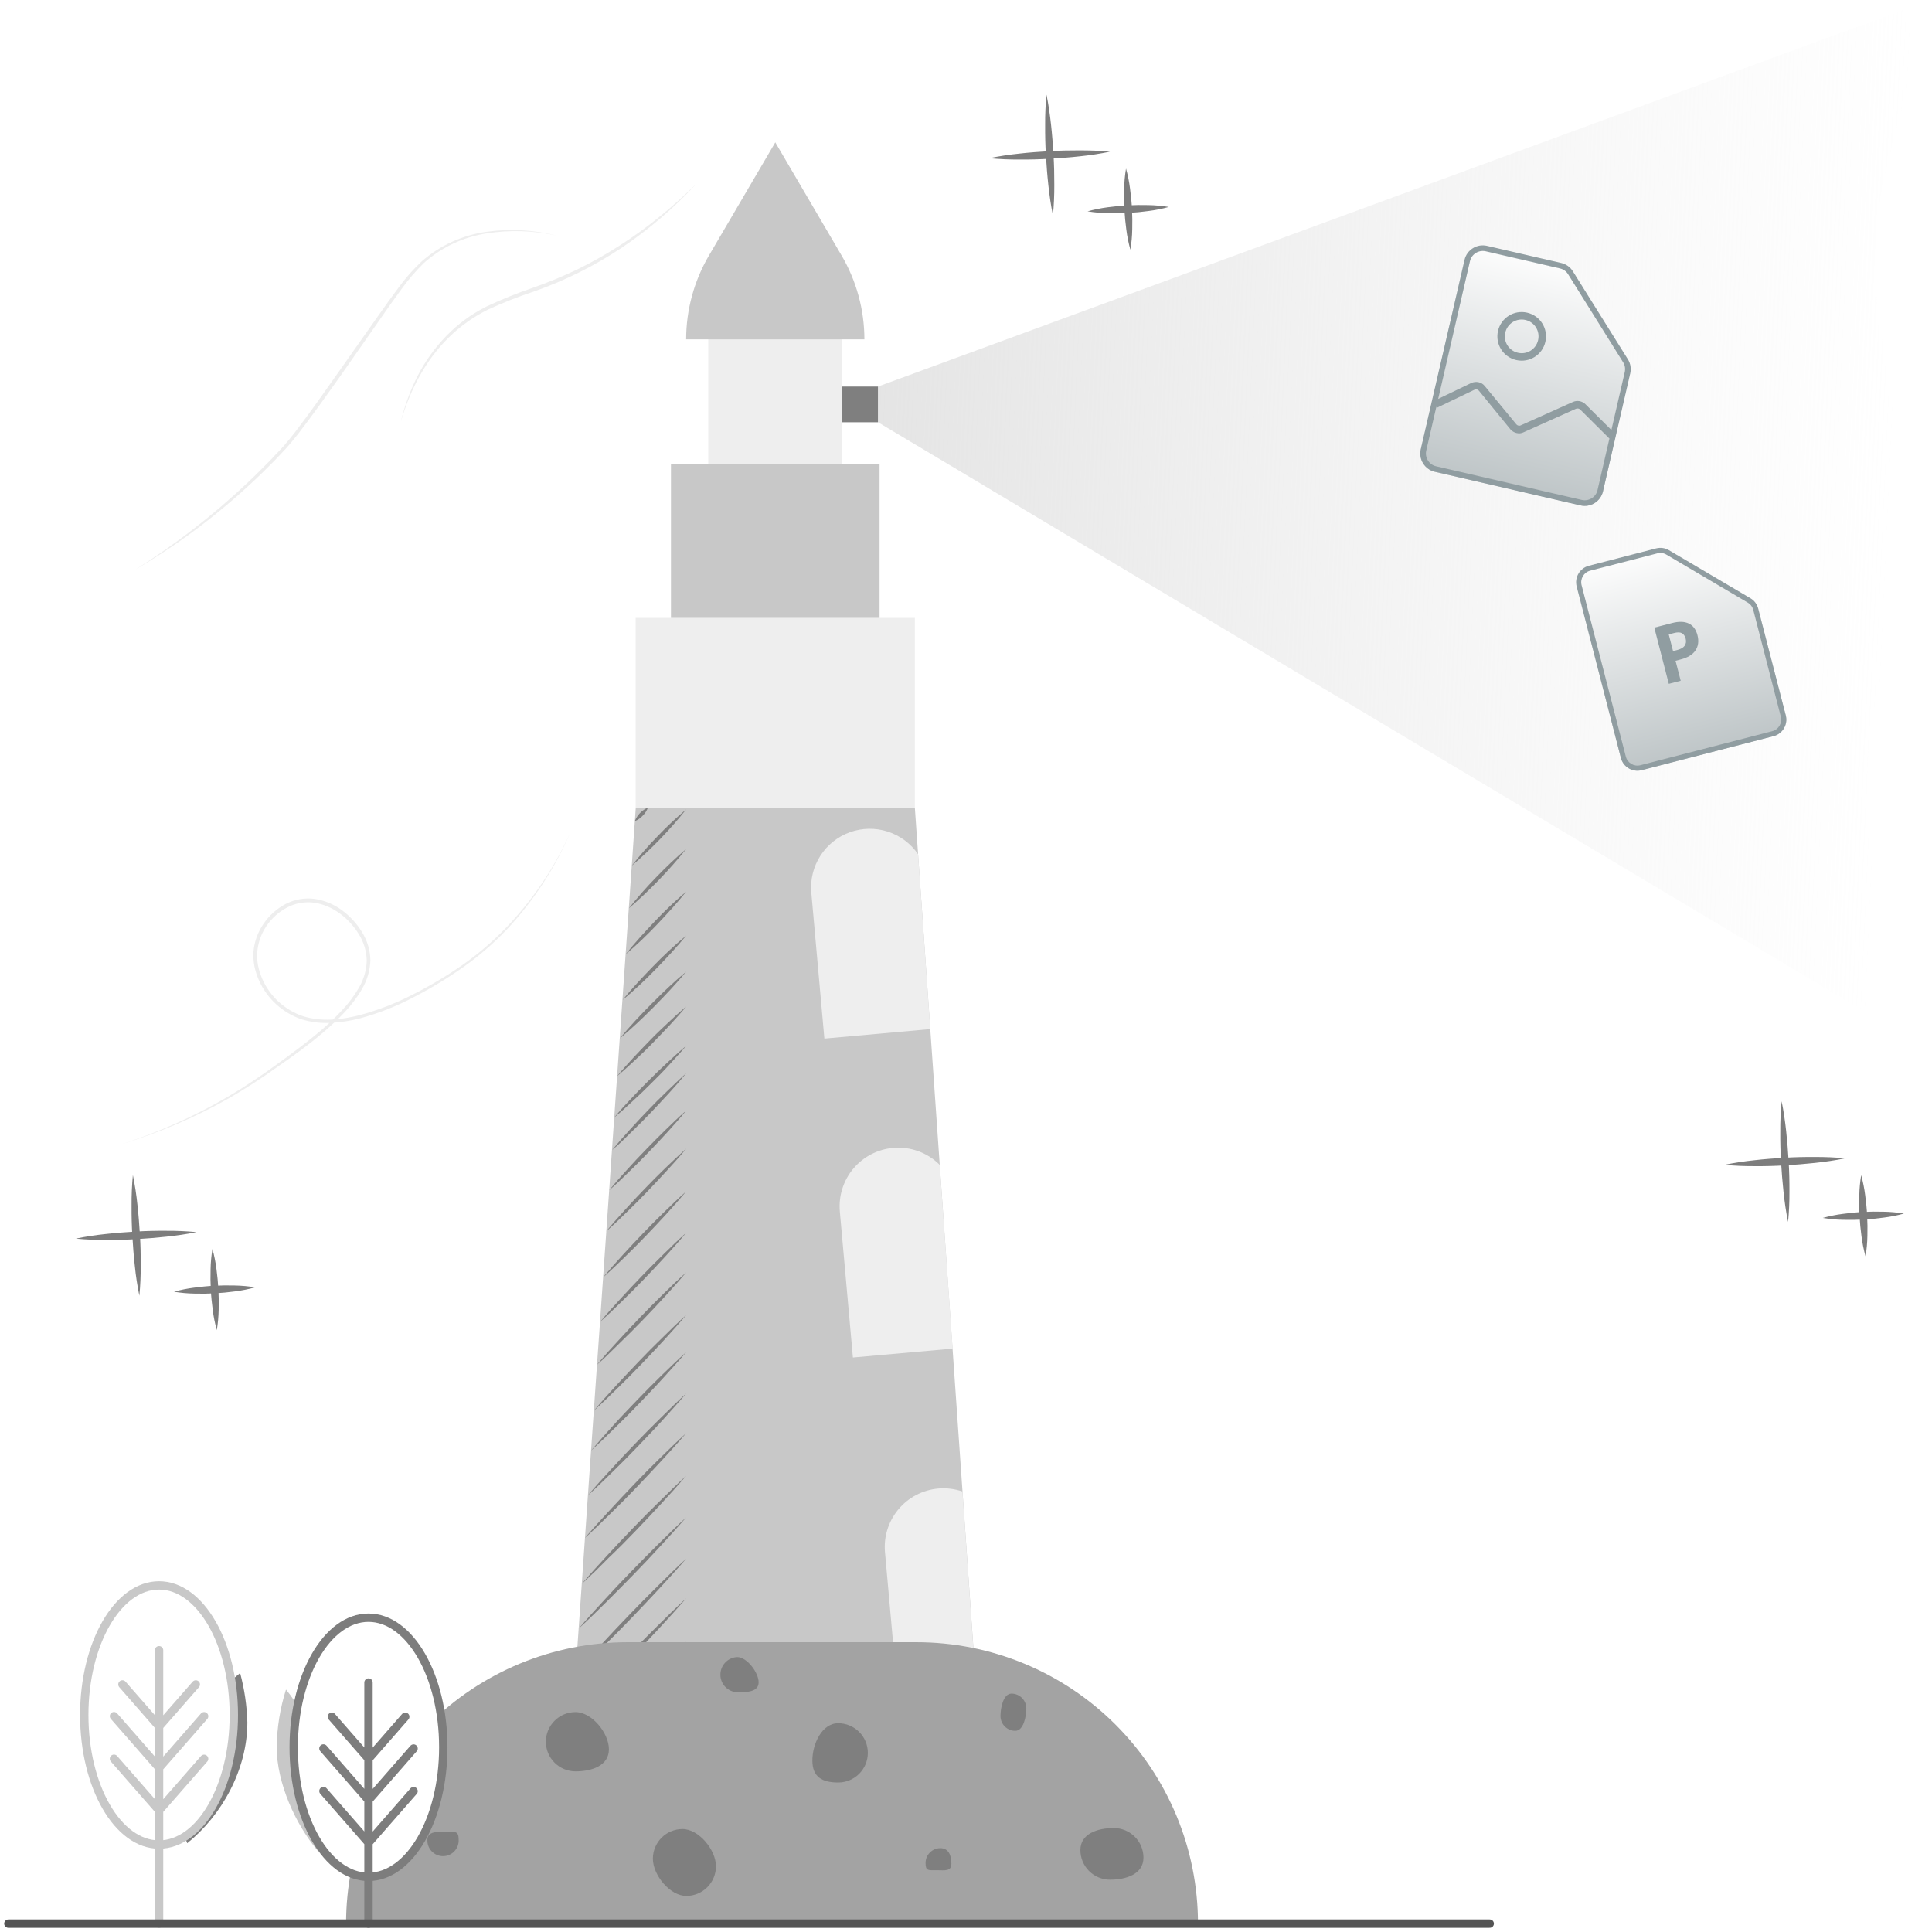 <svg viewBox="0 0 231 231" fill="none" xmlns="http://www.w3.org/2000/svg">
    <path
        d="M104.977 46.221L230.774 0L225.849 18.824C223.673 27.147 223.664 35.889 225.822 44.217L226.994 48.761C229.458 58.283 229.084 68.318 225.917 77.63C222.473 87.762 222.341 98.727 225.54 108.939L230.774 125.627L104.977 50.487V46.221Z"
        fill="url(#paint0_linear_538_23231)" />
    <path
        d="M118.476 227.083C105.084 230.154 91.251 230.807 77.629 229.01C76.293 228.831 74.959 228.631 73.626 228.41C72.293 228.189 70.947 227.937 69.587 227.656C68.703 227.48 67.818 227.289 66.934 227.083L67.015 225.879L67.261 222.399L67.402 220.381L67.738 215.52L68.079 210.654L68.306 207.387L68.46 205.161L68.815 200.058L69.187 194.734L69.56 189.381L69.941 183.884L70.296 178.777L70.668 173.452L71 168.672L71.382 163.175L71.741 158.063L72.109 152.738L72.495 147.227L72.836 142.325L73.167 137.518L73.44 133.606L73.785 128.671L74.099 124.169L74.417 119.571L74.799 114.119L75.18 108.621L75.535 103.514L75.903 98.189L76.016 96.567H109.384L117.108 207.396L118.258 223.898L118.476 227.083Z"
        fill="#C8C8C8" />
    <path
        d="M118.476 227.083C105.084 230.154 91.251 230.807 77.629 229.009C76.293 228.831 74.959 228.631 73.626 228.41C72.293 228.189 70.947 227.937 69.587 227.656C68.703 227.48 67.818 227.289 66.934 227.083L67.015 225.879L67.261 222.399L67.402 220.381L67.738 215.52L68.079 210.654L68.306 207.387C69.121 207.563 69.935 207.729 70.75 207.887C71.991 208.128 73.236 208.341 74.481 208.546C75.725 208.75 77.029 208.936 78.306 209.091C91.237 210.719 104.351 210.143 117.09 207.387L118.24 223.889L118.476 227.083Z"
        fill="#EEEEEE" />
    <path
        d="M77.471 96.558C77.337 96.922 77.125 97.253 76.849 97.526C76.587 97.812 76.264 98.036 75.903 98.18C76.043 97.819 76.254 97.489 76.523 97.21C76.793 96.932 77.115 96.71 77.471 96.558ZM82.042 96.776C80.092 99.225 77.912 101.482 75.531 103.514C76.495 102.283 77.526 101.106 78.621 99.988C79.702 98.856 80.844 97.784 82.042 96.776ZM82.042 101.51C79.975 104.084 77.677 106.463 75.177 108.616C76.2 107.323 77.29 106.084 78.443 104.904C79.584 103.712 80.785 102.579 82.042 101.51ZM82.042 106.608C80.96 107.971 79.77 109.262 78.58 110.52C77.389 111.779 76.131 112.987 74.795 114.114C75.872 112.751 77.067 111.461 78.252 110.202C79.438 108.944 80.706 107.735 82.042 106.608ZM82.042 128.326C81.369 129.157 80.679 129.953 79.947 130.743C79.216 131.534 78.502 132.311 77.766 133.078C77.03 133.846 76.276 134.605 75.495 135.35L74.377 136.445C73.977 136.804 73.591 137.172 73.186 137.517C73.518 137.099 73.873 136.7 74.213 136.291L75.281 135.1C75.99 134.305 76.726 133.533 77.462 132.765C78.198 131.997 78.948 131.238 79.734 130.493C80.52 129.748 81.233 129.035 82.042 128.326ZM82.042 132.788C81.342 133.646 80.606 134.473 79.865 135.291C79.125 136.109 78.362 136.913 77.594 137.713C76.826 138.512 76.053 139.294 75.254 140.062L74.059 141.211C73.645 141.579 73.246 141.961 72.828 142.324C73.173 141.893 73.541 141.479 73.895 141.057L75.004 139.821C75.74 138.994 76.503 138.194 77.276 137.399C78.048 136.604 78.82 135.818 79.616 135.05C80.411 134.282 81.192 133.519 82.042 132.788ZM82.042 137.336C81.31 138.244 80.547 139.08 79.77 139.93C78.993 140.78 78.212 141.611 77.421 142.438C76.63 143.265 75.822 144.078 74.995 144.873L73.754 146.068C73.332 146.454 72.914 146.85 72.482 147.227C72.841 146.773 73.223 146.35 73.595 145.914L74.745 144.633C75.508 143.778 76.299 142.951 77.094 142.125C77.889 141.298 78.693 140.484 79.52 139.689C80.347 138.894 81.192 138.094 82.042 137.336ZM82.042 142.452C81.278 143.36 80.483 144.269 79.684 145.146C78.884 146.023 78.062 146.891 77.235 147.754C76.408 148.617 75.572 149.458 74.713 150.289L73.427 151.53C72.973 151.934 72.555 152.347 72.105 152.738C72.482 152.284 72.877 151.829 73.264 151.375L74.463 150.044C75.263 149.158 76.085 148.299 76.908 147.436C77.73 146.573 78.575 145.732 79.429 144.901C80.284 144.069 81.147 143.242 82.042 142.452ZM82.042 147.395C81.251 148.349 80.424 149.267 79.588 150.185C78.752 151.102 77.907 152.002 77.053 152.888C76.199 153.774 75.326 154.655 74.436 155.519L73.105 156.809C72.65 157.227 72.196 157.654 71.742 158.063C72.132 157.581 72.546 157.123 72.95 156.65L74.191 155.287C75.022 154.378 75.876 153.47 76.73 152.584C77.585 151.698 78.457 150.816 79.343 149.953C80.229 149.09 81.115 148.217 82.042 147.395ZM82.042 152.134C81.219 153.12 80.361 154.069 79.502 155.014C78.643 155.959 77.757 156.886 76.871 157.813C75.985 158.74 75.086 159.631 74.145 160.539L72.782 161.875C72.328 162.329 71.873 162.756 71.369 163.179C71.773 162.684 72.205 162.207 72.618 161.721L73.922 160.294C74.781 159.344 75.667 158.422 76.549 157.495C77.43 156.568 78.334 155.678 79.252 154.769C80.17 153.86 81.083 152.988 82.042 152.134ZM82.042 157.236C81.188 158.254 80.297 159.24 79.407 160.217C78.516 161.194 77.589 162.157 76.68 163.111C75.772 164.065 74.831 165.01 73.882 165.932L72.455 167.318C71.969 167.772 71.492 168.227 70.996 168.681C71.419 168.168 71.864 167.677 72.296 167.173L73.632 165.701C74.54 164.719 75.449 163.761 76.358 162.806C77.267 161.852 78.207 160.907 79.157 159.985C80.106 159.063 81.051 158.113 82.042 157.236ZM82.042 161.671C81.16 162.716 80.224 163.729 79.316 164.737C78.407 165.746 77.453 166.732 76.512 167.718C75.572 168.704 74.609 169.676 73.627 170.626L72.16 172.057C71.66 172.511 71.169 172.997 70.66 173.452C71.115 172.925 71.569 172.42 72.001 171.902L73.364 170.385C74.272 169.376 75.227 168.39 76.172 167.404C77.117 166.419 78.075 165.446 79.052 164.497C80.029 163.547 81.024 162.588 82.042 161.671ZM82.042 166.609C81.133 167.686 80.183 168.731 79.229 169.79C78.275 170.848 77.303 171.853 76.331 172.87C75.358 173.888 74.363 174.888 73.355 175.873L71.841 177.35C71.324 177.832 70.819 178.322 70.292 178.795C70.746 178.254 71.201 177.732 71.678 177.196L73.105 175.633C74.054 174.588 75.027 173.57 76.003 172.552C76.98 171.534 77.971 170.535 78.98 169.549C79.988 168.563 80.992 167.559 82.042 166.609ZM82.042 171.353C81.101 172.461 80.124 173.538 79.138 174.606C78.153 175.674 77.157 176.728 76.153 177.786C75.149 178.845 74.127 179.867 73.087 180.88L71.528 182.402C70.996 182.898 70.478 183.407 69.938 183.893C70.392 183.334 70.892 182.798 71.369 182.248L72.837 180.64C73.818 179.567 74.822 178.518 75.826 177.459C76.83 176.401 77.853 175.378 78.889 174.365C79.924 173.352 80.965 172.334 82.042 171.353ZM82.042 176.451C81.07 177.591 80.061 178.7 79.043 179.804C78.025 180.908 76.999 181.994 75.963 183.075C74.927 184.156 73.873 185.219 72.782 186.255L71.196 187.841C70.647 188.354 70.11 188.877 69.556 189.381C70.038 188.809 70.542 188.254 71.037 187.687L72.55 186.028C73.564 184.92 74.6 183.838 75.635 182.757C76.671 181.676 77.725 180.612 78.793 179.576C79.861 178.541 80.933 177.464 82.042 176.451ZM82.042 181.421C81.038 182.593 79.997 183.734 78.952 184.87C77.907 186.005 76.844 187.141 75.772 188.236C74.699 189.331 73.618 190.444 72.519 191.526L70.865 193.148C70.301 193.675 69.751 194.216 69.179 194.733C69.679 194.143 70.197 193.575 70.706 192.993L72.269 191.285C73.309 190.145 74.377 189.013 75.449 187.918C76.521 186.823 77.598 185.71 78.702 184.629C79.806 183.547 80.901 182.466 82.042 181.421ZM82.042 205.22C80.888 206.547 79.697 207.841 78.502 209.132C77.308 210.422 76.09 211.681 74.868 212.957C73.645 214.234 72.414 215.474 71.169 216.71L69.293 218.564C68.656 219.168 68.029 219.786 67.384 220.381C67.957 219.713 68.552 219.068 69.134 218.41L70.919 216.469C72.114 215.179 73.336 213.921 74.554 212.644C75.772 211.367 77.008 210.127 78.252 208.891C79.498 207.655 80.738 206.419 82.042 205.22ZM67.012 225.879C67.602 225.197 68.211 224.516 68.829 223.857L70.647 221.867C71.873 220.545 73.127 219.25 74.368 217.942C75.608 216.633 76.885 215.361 78.162 214.089L80.088 212.185C80.738 211.563 81.383 210.931 82.046 210.318C81.456 211.004 80.847 211.681 80.229 212.339L78.412 214.329C77.189 215.652 75.935 216.947 74.695 218.255C73.454 219.564 72.178 220.84 70.901 222.112C69.624 223.385 68.329 224.648 67.012 225.879ZM69.583 227.656C69.87 227.315 70.165 226.979 70.46 226.647C70.756 226.315 71.042 225.974 71.369 225.647L73.186 223.675C73.203 223.657 73.224 223.643 73.246 223.633C73.269 223.622 73.293 223.617 73.318 223.616L73.177 223.675C74.604 222.14 76.067 220.631 77.539 219.132C78.275 218.382 79.029 217.651 79.779 216.915C80.529 216.179 81.292 215.461 82.051 214.747C81.365 215.543 80.688 216.333 79.961 217.106C79.234 217.878 78.548 218.659 77.825 219.418C76.385 220.945 74.931 222.458 73.445 223.939C73.408 223.973 73.36 223.992 73.309 223.993L73.45 223.934L71.542 225.806C71.228 226.12 70.901 226.42 70.578 226.715C70.256 227.01 69.91 227.356 69.583 227.656ZM73.623 228.41C74.254 227.619 74.927 226.86 75.604 226.111C76.281 225.361 76.967 224.625 77.666 223.894C78.366 223.162 79.079 222.449 79.811 221.754L80.91 220.709C81.288 220.372 81.651 220.022 82.042 219.695C81.728 220.095 81.392 220.472 81.07 220.863L80.061 221.994C79.388 222.749 78.698 223.48 77.993 224.212C77.289 224.943 76.585 225.656 75.853 226.352C75.122 227.047 74.377 227.751 73.623 228.41ZM77.626 228.991C78.239 228.122 78.923 227.305 79.67 226.547C80.4 225.772 81.194 225.06 82.042 224.416C80.794 226.143 79.308 227.684 77.626 228.991ZM82.042 186.36C81.006 187.568 79.934 188.741 78.861 189.904C77.789 191.067 76.689 192.221 75.594 193.366C74.499 194.511 73.382 195.638 72.246 196.755L70.547 198.423C69.97 198.968 69.402 199.522 68.816 200.058C69.329 199.45 69.865 198.863 70.388 198.268L71.996 196.515C73.068 195.342 74.168 194.197 75.267 193.052C76.367 191.907 77.48 190.781 78.612 189.663C79.743 188.545 80.87 187.437 82.042 186.36ZM82.042 191.099C80.974 192.335 79.875 193.539 78.77 194.733C77.666 195.928 76.54 197.11 75.413 198.286C74.286 199.463 73.141 200.622 71.978 201.767L70.233 203.48C69.642 204.039 69.056 204.611 68.457 205.161C68.984 204.538 69.533 203.939 70.074 203.343L71.728 201.526C72.828 200.322 73.954 199.145 75.086 197.973C76.217 196.801 77.357 195.638 78.521 194.493C79.684 193.348 80.842 192.189 82.042 191.099ZM68.075 210.654C69.17 209.382 70.301 208.146 71.442 206.919C72.582 205.692 73.713 204.475 74.895 203.284C76.076 202.094 77.23 200.885 78.425 199.709L80.215 197.946C80.824 197.369 81.424 196.783 82.033 196.215C81.487 196.851 80.92 197.469 80.365 198.1L78.675 199.913C77.539 201.149 76.381 202.357 75.222 203.548C74.063 204.738 72.882 205.947 71.692 207.124C70.501 208.3 69.306 209.513 68.075 210.654ZM67.734 215.52C68.856 214.22 70.006 212.957 71.183 211.699C72.359 210.44 73.545 209.209 74.722 207.964C75.899 206.719 77.121 205.511 78.357 204.302L80.174 202.485C80.802 201.894 81.41 201.294 82.046 200.713C81.487 201.367 80.906 201.998 80.338 202.639L78.593 204.534C77.426 205.788 76.231 207.019 75.054 208.264C73.877 209.509 72.659 210.722 71.419 211.926C70.179 213.13 68.993 214.352 67.734 215.52ZM82.042 125.046C81.388 125.827 80.679 126.568 80.011 127.317C79.343 128.067 78.612 128.78 77.898 129.494C77.185 130.207 76.458 130.916 75.708 131.597L74.59 132.624C74.204 132.951 73.832 133.297 73.436 133.615C73.759 133.219 74.1 132.851 74.431 132.465L75.463 131.352C76.153 130.607 76.862 129.889 77.58 129.176C78.298 128.462 79.02 127.754 79.766 127.072C80.511 126.39 81.256 125.691 82.042 125.046ZM82.042 120.348C81.419 121.106 80.761 121.833 80.097 122.551C79.434 123.269 78.734 123.973 78.071 124.668C77.407 125.364 76.708 126.032 75.972 126.713L74.89 127.708C74.522 128.031 74.163 128.362 73.782 128.671C74.086 128.29 74.418 127.926 74.736 127.554L75.722 126.468C76.381 125.745 77.085 125.046 77.748 124.35C78.412 123.655 79.134 122.987 79.852 122.306C80.57 121.624 81.288 120.975 82.042 120.348ZM82.042 116.177C80.842 117.635 79.547 118.994 78.23 120.334C76.912 121.674 75.544 122.965 74.095 124.169C75.29 122.71 76.585 121.347 77.907 120.011C79.229 118.676 80.588 117.381 82.042 116.177ZM82.042 111.865C80.897 113.273 79.652 114.591 78.407 115.877C77.162 117.163 75.831 118.412 74.431 119.571C75.572 118.162 76.817 116.845 78.066 115.559C79.316 114.273 80.642 113.024 82.042 111.865Z"
        fill="#7F7F7F" />
    <path d="M76 73.877H109.386V96.558H76V73.877Z" fill="#EEEEEE" />
    <path d="M80.223 55.503H105.167V73.877H80.223V55.503Z" fill="#C8C8C8" />
    <path d="M84.68 36.938H100.709V55.503H84.68V36.938Z" fill="#EEEEEE" />
    <path
        d="M103.344 40.578H82.039C82.041 37.053 82.982 33.591 84.765 30.55L92.698 17.02L100.627 30.55C102.41 33.591 103.351 37.053 103.353 40.578H103.344Z"
        fill="#C8C8C8" />
    <path
        d="M109.771 102.133C108.893 100.856 107.616 99.906 106.141 99.432C104.666 98.957 103.075 98.984 101.617 99.508C100.159 100.033 98.915 101.026 98.081 102.332C97.246 103.637 96.868 105.183 97.004 106.726L98.567 124.178L111.23 123.042L109.771 102.133ZM112.356 139.271C111.631 138.546 110.756 137.989 109.792 137.64C108.827 137.291 107.798 137.157 106.777 137.249C105.859 137.332 104.967 137.594 104.15 138.021C103.334 138.448 102.61 139.032 102.019 139.739C101.428 140.446 100.983 141.263 100.708 142.142C100.433 143.022 100.334 143.947 100.416 144.864L101.979 162.311L113.906 161.248L112.356 139.271ZM115.078 178.332C114.146 178.011 113.157 177.89 112.175 177.977C111.257 178.059 110.364 178.322 109.548 178.749C108.732 179.176 108.008 179.76 107.417 180.467C106.826 181.174 106.381 181.991 106.105 182.87C105.83 183.749 105.731 184.674 105.814 185.592L107.377 203.039L116.736 202.203L115.078 178.332Z"
        fill="#EEEEEE" />
    <path d="M100.707 46.221H104.974V50.488H100.707V46.221Z" fill="#7F7F7F" />
    <path
        d="M16.19 68.098C20.97 65.095 25.446 61.633 29.553 57.761C30.58 56.798 31.57 55.794 32.556 54.79C33.011 54.272 33.538 53.772 33.992 53.245C34.446 52.718 34.901 52.168 35.323 51.614C37.036 49.383 38.658 47.071 40.285 44.762L45.165 37.838C45.983 36.689 46.796 35.53 47.645 34.399C48.478 33.249 49.422 32.184 50.462 31.218C52.63 29.334 55.297 28.117 58.141 27.715C60.954 27.322 63.816 27.477 66.57 28.17C63.814 27.554 60.966 27.464 58.178 27.906C55.395 28.337 52.796 29.563 50.694 31.436C49.694 32.414 48.781 33.478 47.968 34.617C47.132 35.748 46.328 36.889 45.515 38.065L40.653 45.021C39.017 47.325 37.386 49.629 35.655 51.868C35.201 52.423 34.778 52.977 34.292 53.513C33.806 54.049 33.32 54.544 32.834 55.062C31.843 56.071 30.834 57.066 29.785 58.016C27.706 59.932 25.528 61.739 23.26 63.427C20.989 65.109 18.629 66.668 16.19 68.098ZM47.923 50.433C48.375 48.52 49.055 46.668 49.949 44.917C50.857 43.161 52.019 41.549 53.398 40.133C54.782 38.71 56.396 37.532 58.173 36.648C59.947 35.808 61.767 35.071 63.625 34.44C65.469 33.798 67.276 33.053 69.037 32.209C70.79 31.352 72.491 30.391 74.13 29.333C75.777 28.281 77.361 27.134 78.874 25.898C80.4 24.671 81.845 23.349 83.254 21.986C80.583 24.865 77.59 27.428 74.334 29.623C71.057 31.807 67.516 33.569 63.798 34.867C61.941 35.48 60.121 36.197 58.346 37.016C56.604 37.877 55.012 39.012 53.629 40.378C50.853 43.099 49.009 46.68 47.923 50.433ZM14.555 136.795C18.955 135.386 23.187 133.5 27.177 131.17C29.167 130.007 31.08 128.721 32.952 127.367C34.824 126.013 36.686 124.641 38.431 123.16C39.304 122.414 40.132 121.618 40.912 120.775C41.695 119.95 42.377 119.035 42.943 118.049C43.502 117.079 43.815 115.987 43.852 114.868C43.828 113.741 43.498 112.642 42.898 111.688C41.725 109.784 39.781 108.253 37.559 107.93C36.45 107.783 35.323 107.983 34.333 108.503C33.339 109.027 32.49 109.789 31.861 110.72C31.236 111.637 30.858 112.7 30.762 113.805C30.723 114.361 30.755 114.92 30.857 115.468C30.972 116.018 31.144 116.554 31.37 117.067C31.828 118.099 32.494 119.025 33.327 119.786C34.16 120.548 35.141 121.129 36.209 121.493C38.372 122.183 40.753 121.947 42.938 121.393C45.158 120.8 47.307 119.969 49.349 118.917C51.399 117.885 53.374 116.711 55.261 115.404C57.15 114.087 58.906 112.588 60.504 110.929C63.71 107.592 66.315 103.726 68.205 99.502C66.375 103.763 63.823 107.676 60.663 111.07C59.069 112.752 57.315 114.274 55.424 115.613C53.53 116.95 51.546 118.154 49.486 119.216C47.435 120.303 45.269 121.158 43.029 121.765C41.898 122.059 40.739 122.237 39.572 122.297C38.391 122.363 37.209 122.221 36.078 121.879C34.953 121.498 33.919 120.889 33.04 120.09C32.161 119.291 31.457 118.319 30.971 117.235C30.728 116.692 30.544 116.124 30.421 115.541C30.309 114.957 30.271 114.362 30.307 113.769C30.415 112.573 30.833 111.427 31.52 110.443C32.193 109.451 33.099 108.641 34.16 108.085C35.233 107.526 36.452 107.315 37.65 107.481C38.829 107.664 39.945 108.132 40.903 108.844C41.857 109.549 42.666 110.433 43.284 111.447C43.919 112.464 44.266 113.634 44.288 114.832C44.243 116.024 43.905 117.187 43.302 118.217C42.139 120.275 40.426 121.906 38.672 123.415C36.918 124.923 35.037 126.263 33.129 127.59C31.251 128.943 29.305 130.198 27.299 131.352C23.264 133.628 18.99 135.454 14.555 136.795Z"
        fill="#EEEEEE" />
    <path
        d="M125.122 11.322C125.372 12.513 125.535 13.708 125.667 14.902C125.799 16.098 125.89 17.302 125.962 18.501C126.035 19.7 126.062 20.904 126.058 22.108C126.064 23.322 126.01 24.535 125.894 25.743C125.644 24.548 125.481 23.353 125.349 22.159C125.217 20.963 125.126 19.759 125.054 18.56C124.981 17.36 124.954 16.157 124.963 14.953C124.954 13.741 125.007 12.529 125.122 11.322Z"
        fill="#7D7D7D" />
    <path
        d="M132.715 18.137C131.53 18.381 130.334 18.565 129.13 18.687C127.935 18.824 126.736 18.905 125.532 18.978C124.327 19.051 123.128 19.083 121.924 19.073C120.71 19.082 119.497 19.029 118.289 18.915C119.474 18.671 120.67 18.487 121.874 18.365C123.069 18.228 124.268 18.147 125.472 18.074C126.676 18.001 127.876 17.974 129.08 17.979C130.284 17.983 131.502 18.015 132.715 18.137ZM134.632 20.155C134.852 20.943 135.013 21.746 135.114 22.558C135.223 23.367 135.305 24.171 135.346 24.98C135.387 25.789 135.4 26.598 135.377 27.411C135.364 28.23 135.29 29.047 135.155 29.855C134.933 29.067 134.771 28.264 134.669 27.452C134.56 26.643 134.482 25.839 134.437 25.03C134.391 24.221 134.387 23.413 134.41 22.599C134.423 21.78 134.498 20.963 134.632 20.155Z"
        fill="#7D7D7D" />
    <path
        d="M139.744 24.744C138.955 24.964 138.15 25.125 137.336 25.225C136.532 25.339 135.728 25.416 134.919 25.457C134.11 25.498 133.297 25.512 132.488 25.489C131.668 25.475 130.849 25.401 130.039 25.266C130.829 25.047 131.634 24.885 132.447 24.78C133.252 24.671 134.06 24.594 134.869 24.553C135.678 24.512 136.487 24.498 137.3 24.521C138.119 24.535 138.936 24.609 139.744 24.744ZM15.887 140.498C16.13 141.683 16.314 142.879 16.436 144.083C16.573 145.278 16.654 146.482 16.732 147.681C16.809 148.881 16.832 150.085 16.823 151.289C16.834 152.502 16.78 153.716 16.664 154.924C16.419 153.739 16.237 152.542 16.118 151.339C15.982 150.144 15.896 148.944 15.823 147.745C15.75 146.545 15.723 145.341 15.732 144.133C15.722 142.919 15.774 141.706 15.887 140.498Z"
        fill="#7D7D7D" />
    <path
        d="M23.492 147.318C22.302 147.568 21.107 147.731 19.907 147.863C18.708 147.995 17.508 148.086 16.309 148.158C15.109 148.231 13.905 148.258 12.701 148.254C11.497 148.249 10.289 148.217 9.066 148.095C10.251 147.851 11.448 147.668 12.651 147.545C13.846 147.409 15.046 147.322 16.245 147.25C17.445 147.177 18.649 147.15 19.857 147.159C21.071 147.15 22.284 147.203 23.492 147.318ZM25.401 149.331C25.618 150.121 25.779 150.926 25.882 151.739C25.991 152.543 26.068 153.352 26.114 154.16C26.159 154.969 26.168 155.778 26.146 156.591C26.132 157.41 26.058 158.227 25.923 159.035C25.7 158.246 25.537 157.441 25.437 156.627C25.328 155.823 25.246 155.014 25.205 154.206C25.164 153.397 25.155 152.588 25.178 151.775C25.192 150.956 25.266 150.139 25.401 149.331Z"
        fill="#7D7D7D" />
    <path
        d="M30.51 153.924C29.72 154.141 28.915 154.302 28.102 154.406C27.297 154.515 26.489 154.592 25.68 154.637C24.871 154.683 24.062 154.692 23.249 154.669C22.43 154.655 21.613 154.581 20.805 154.446C21.594 154.223 22.399 154.061 23.213 153.96C24.017 153.851 24.826 153.77 25.634 153.729C26.443 153.688 27.252 153.679 28.065 153.701C28.884 153.715 29.702 153.789 30.51 153.924ZM213.02 131.675C213.27 132.865 213.434 134.064 213.566 135.259C213.697 136.454 213.788 137.658 213.861 138.858C213.934 140.057 213.961 141.261 213.956 142.465C213.964 143.679 213.909 144.892 213.793 146.1C213.543 144.91 213.379 143.715 213.248 142.515C213.116 141.316 213.025 140.121 212.952 138.921C212.88 137.722 212.852 136.518 212.861 135.287C212.854 134.081 212.907 132.875 213.02 131.675Z"
        fill="#7D7D7D" />
    <path
        d="M220.613 138.494C219.423 138.744 218.228 138.908 217.028 139.04C215.829 139.171 214.634 139.262 213.43 139.335C212.226 139.408 211.026 139.439 209.822 139.43C208.609 139.439 207.396 139.386 206.188 139.271C207.372 139.028 208.569 138.844 209.772 138.722C210.967 138.585 212.167 138.499 213.371 138.426C214.575 138.353 215.774 138.326 216.978 138.335C218.192 138.327 219.405 138.38 220.613 138.494ZM222.531 140.507C222.75 141.297 222.911 142.102 223.012 142.915C223.121 143.719 223.203 144.528 223.244 145.337C223.285 146.146 223.299 146.954 223.276 147.768C223.262 148.587 223.188 149.404 223.053 150.212C222.832 149.422 222.67 148.617 222.567 147.804C222.458 147 222.381 146.196 222.335 145.387C222.29 144.578 222.285 143.765 222.308 142.951C222.322 142.132 222.396 141.315 222.531 140.507Z"
        fill="#7D7D7D" />
    <path
        d="M227.643 145.101C226.853 145.321 226.048 145.482 225.234 145.582C224.43 145.691 223.626 145.773 222.817 145.814C222.009 145.855 221.195 145.868 220.386 145.846C219.566 145.832 218.747 145.758 217.938 145.623C218.727 145.402 219.532 145.239 220.346 145.137C221.15 145.028 221.959 144.946 222.767 144.905C223.576 144.864 224.385 144.855 225.198 144.878C226.017 144.891 226.834 144.966 227.643 145.101Z"
        fill="#7D7D7D" />
    <path
        d="M75.029 196.351H109.587C118.511 196.351 127.07 199.896 133.381 206.207C139.691 212.517 143.237 221.076 143.237 230H41.379C41.379 221.076 44.924 212.517 51.235 206.207C57.545 199.896 66.104 196.351 75.029 196.351Z"
        fill="#A3A3A3" />
    <path
        d="M54.839 219.968C54.852 220.221 54.813 220.475 54.724 220.712C54.636 220.95 54.5 221.167 54.325 221.351C54.151 221.535 53.94 221.681 53.707 221.781C53.474 221.881 53.223 221.932 52.97 221.932C52.716 221.932 52.465 221.881 52.232 221.781C51.999 221.681 51.789 221.535 51.614 221.351C51.439 221.167 51.303 220.95 51.215 220.712C51.127 220.475 51.087 220.221 51.1 219.968C51.1 218.937 52.39 219.005 53.426 219.005C54.462 219.005 54.839 218.937 54.839 219.968ZM72.805 209.159C72.805 211.117 70.764 211.794 68.811 211.794C67.871 211.794 66.969 211.421 66.305 210.756C65.64 210.092 65.267 209.19 65.267 208.25C65.267 207.311 65.64 206.409 66.305 205.745C66.969 205.08 67.871 204.707 68.811 204.707C70.764 204.707 72.805 207.205 72.805 209.159ZM103.764 209.582C103.764 210.522 103.391 211.423 102.726 212.088C102.062 212.752 101.16 213.126 100.22 213.126C98.267 213.126 97.131 212.449 97.131 210.49C97.131 208.532 98.267 206.038 100.22 206.038C101.16 206.038 102.062 206.411 102.726 207.076C103.391 207.74 103.764 208.642 103.764 209.582ZM136.719 222.113C136.719 224.071 134.679 224.748 132.721 224.748C132.255 224.748 131.794 224.656 131.364 224.478C130.934 224.3 130.544 224.039 130.215 223.71C129.886 223.381 129.625 222.99 129.446 222.56C129.268 222.13 129.177 221.669 129.177 221.204C129.177 219.25 131.221 218.573 133.175 218.573C134.114 218.573 135.015 218.946 135.679 219.61C136.344 220.273 136.718 221.173 136.719 222.113ZM85.604 223.144C85.604 223.609 85.512 224.07 85.334 224.5C85.156 224.93 84.895 225.321 84.566 225.65C84.237 225.979 83.846 226.24 83.416 226.418C82.986 226.596 82.525 226.688 82.06 226.688C80.102 226.688 78.061 224.194 78.061 222.235C78.061 221.295 78.435 220.394 79.1 219.729C79.764 219.065 80.665 218.691 81.606 218.691C83.559 218.691 85.604 221.19 85.604 223.144ZM113.751 222.821C113.751 223.798 112.961 223.612 111.979 223.612C110.998 223.612 110.666 223.73 110.666 222.749C110.666 222.28 110.852 221.829 111.184 221.497C111.515 221.165 111.964 220.978 112.434 220.977C113.415 220.977 113.751 221.84 113.751 222.821ZM122.711 204.27C122.711 205.247 122.37 206.946 121.394 206.946C120.924 206.946 120.474 206.76 120.142 206.429C119.81 206.098 119.623 205.648 119.622 205.179C119.622 204.198 119.962 202.498 120.939 202.498C121.409 202.498 121.86 202.685 122.192 203.017C122.524 203.35 122.711 203.8 122.711 204.27ZM90.706 201.144C90.706 202.308 89.307 202.339 88.144 202.339C87.602 202.314 87.091 202.081 86.717 201.689C86.342 201.297 86.133 200.776 86.133 200.233C86.133 199.691 86.342 199.17 86.717 198.778C87.091 198.386 87.602 198.153 88.144 198.128C89.307 198.128 90.706 199.981 90.706 201.144Z"
        fill="#7F7F7F" />
    <path
        d="M37.971 221.267C39.243 218.332 38.284 216.533 38.284 214.452C38.284 210.077 36.821 205.12 34.195 202.012C33.492 204.239 33.117 206.556 33.082 208.891C33.096 213.257 35.363 218.151 37.971 221.267Z"
        fill="#C8C8C8" />
    <path
        d="M44.059 224.407C48.997 224.407 53.001 217.47 53.001 208.914C53.001 200.357 48.997 193.42 44.059 193.42C39.12 193.42 35.117 200.357 35.117 208.914C35.117 217.47 39.12 224.407 44.059 224.407Z"
        fill="white" />
    <path
        d="M22.125 214.934C22.125 216.66 21.426 218.042 22.384 220.386C26.474 217.11 29.577 211.613 29.577 205.947C29.521 203.951 29.232 201.969 28.713 200.04C24.579 203.28 22.125 209.268 22.125 214.934Z"
        fill="#7D7D7D" />
    <path
        d="M19.016 220.545C23.954 220.545 27.958 213.608 27.958 205.052C27.958 196.495 23.954 189.558 19.016 189.558C14.078 189.558 10.074 196.495 10.074 205.052C10.074 213.608 14.078 220.545 19.016 220.545Z"
        fill="white" />
    <path
        d="M19.016 220.545C23.954 220.545 27.958 213.608 27.958 205.052C27.958 196.495 23.954 189.558 19.016 189.558C14.078 189.558 10.074 196.495 10.074 205.052C10.074 213.608 14.078 220.545 19.016 220.545Z"
        stroke="#C8C8C8" stroke-miterlimit="10" />
    <path
        d="M19.018 197.31V230M19.018 206.41L14.638 201.399M19.018 211.353L13.629 205.193M19.018 216.447L13.629 210.286M19.018 206.419L23.411 201.399M19.018 211.363L24.406 205.202M19.018 216.456L24.406 210.295"
        stroke="#C8C8C8" stroke-linecap="round" stroke-linejoin="round" />
    <path
        d="M44.059 224.407C48.997 224.407 53.001 217.47 53.001 208.914C53.001 200.357 48.997 193.42 44.059 193.42C39.12 193.42 35.117 200.357 35.117 208.914C35.117 217.47 39.12 224.407 44.059 224.407Z"
        stroke="#7D7D7D" stroke-linecap="round" stroke-linejoin="round" />
    <path
        d="M44.06 201.172V230M44.06 210.272L39.676 205.261M44.06 215.216L38.672 209.055M44.06 220.309L38.672 214.148M44.06 210.286L48.454 205.261M44.06 215.225L49.449 209.064M44.06 220.322L49.449 214.161"
        stroke="#7D7D7D" stroke-linecap="round" stroke-linejoin="round" />
    <path d="M1 230H178.117" stroke="#545454" stroke-linecap="round" stroke-linejoin="round" />
    <g clip-path="url(#clip0_538_23231)" filter="url(#filter0_d_538_23231)">
        <path
            d="M188.979 54.428L171.552 50.404C170.353 50.128 169.599 48.921 169.876 47.723L175.106 25.068C175.383 23.87 176.59 23.116 177.788 23.393L186.654 25.439C187.242 25.575 187.736 25.919 188.055 26.428L194.639 36.966C194.957 37.475 195.05 38.07 194.914 38.658L191.66 52.752C191.383 53.95 190.177 54.705 188.979 54.428Z"
            fill="url(#paint1_linear_538_23231)" />
        <path fill-rule="evenodd" clip-rule="evenodd"
            d="M171.702 49.751L189.129 53.774C189.967 53.968 190.813 53.439 191.006 52.602L194.26 38.507C194.358 38.086 194.291 37.674 194.07 37.321L187.486 26.784C187.265 26.431 186.924 26.19 186.503 26.093L177.637 24.046C176.8 23.853 175.953 24.382 175.76 25.219L170.53 47.874C170.336 48.711 170.865 49.558 171.702 49.751ZM171.552 50.404L188.979 54.428C190.177 54.705 191.383 53.95 191.66 52.752L194.914 38.658C195.05 38.07 194.957 37.475 194.639 36.966L188.055 26.428C187.736 25.919 187.242 25.575 186.654 25.439L177.788 23.393C176.59 23.116 175.383 23.87 175.106 25.068L169.876 47.723C169.599 48.921 170.353 50.128 171.552 50.404Z"
            fill="#909DA1" />
        <path
            d="M181.337 45.78C181.054 45.715 180.79 45.562 180.591 45.333L176.836 40.726C176.714 40.56 176.496 40.51 176.292 40.6L171.775 42.77L171.387 41.969L175.903 39.799C176.468 39.54 177.126 39.669 177.52 40.15L181.302 44.74C181.429 44.884 181.642 44.956 181.824 44.861L188.07 42.058C188.581 41.831 189.174 41.945 189.566 42.334L193.057 45.802L192.428 46.437L188.938 42.969C188.806 42.847 188.61 42.802 188.432 42.875L182.186 45.678C181.923 45.824 181.62 45.846 181.337 45.78ZM181.287 37.05C179.719 36.688 178.747 35.133 179.109 33.564C179.471 31.996 181.026 31.024 182.595 31.386C184.163 31.748 185.135 33.303 184.773 34.872C184.411 36.44 182.856 37.412 181.287 37.05ZM182.394 32.258C181.305 32.006 180.232 32.676 179.981 33.765C179.729 34.855 180.399 35.927 181.488 36.179C182.578 36.43 183.65 35.76 183.902 34.671C184.153 33.581 183.483 32.509 182.394 32.258Z"
            fill="#909DA1" />
    </g>
    <g clip-path="url(#clip1_538_23231)" filter="url(#filter1_d_538_23231)">
        <path
            d="M212.054 82.016L196.283 86.086C195.199 86.365 194.083 85.707 193.803 84.623L188.513 64.122C188.233 63.038 188.891 61.922 189.975 61.642L197.998 59.571C198.531 59.434 199.074 59.504 199.545 59.782L209.292 65.53C209.763 65.808 210.087 66.249 210.225 66.782L213.516 79.536C213.796 80.62 213.138 81.736 212.054 82.016Z"
            fill="url(#paint2_linear_538_23231)" />
        <path
            d="M202.958 69.946C203.145 70.671 203.053 71.279 202.705 71.787C202.358 72.294 201.76 72.637 200.942 72.848L200.337 73.004L200.954 75.394L199.531 75.761L197.797 69.041L199.922 68.493C200.74 68.282 201.39 68.302 201.91 68.544C202.43 68.786 202.781 69.26 202.958 69.946ZM200.039 71.848L200.507 71.727C200.936 71.617 201.247 71.453 201.416 71.221C201.585 70.99 201.636 70.705 201.55 70.372C201.464 70.038 201.301 69.809 201.085 69.698C200.869 69.586 200.556 69.583 200.167 69.684L199.523 69.85L200.039 71.848Z"
            fill="#909DA1" />
        <path fill-rule="evenodd" clip-rule="evenodd"
            d="M196.131 85.494L211.901 81.424C212.659 81.229 213.12 80.446 212.925 79.689L209.633 66.934C209.535 66.553 209.308 66.248 208.982 66.056L199.235 60.308C198.909 60.115 198.532 60.064 198.151 60.163L190.128 62.233C189.37 62.429 188.909 63.212 189.104 63.969L194.395 84.471C194.59 85.228 195.373 85.69 196.131 85.494ZM196.283 86.086L212.054 82.016C213.138 81.736 213.796 80.62 213.516 79.536L210.225 66.782C210.087 66.249 209.763 65.808 209.292 65.53L199.545 59.782C199.074 59.504 198.531 59.434 197.998 59.571L189.975 61.642C188.891 61.922 188.233 63.038 188.513 64.122L193.803 84.623C194.083 85.707 195.199 86.365 196.283 86.086Z"
            fill="#909DA1" />
    </g>
    <defs>
        <filter id="filter0_d_538_23231" x="154.223" y="15.75" width="58.32" height="58.321"
            filterUnits="userSpaceOnUse" color-interpolation-filters="sRGB">
            <feFlood flood-opacity="0" result="BackgroundImageFix" />
            <feColorMatrix in="SourceAlpha" type="matrix" values="0 0 0 0 0 0 0 0 0 0 0 0 0 0 0 0 0 0 127 0"
                result="hardAlpha" />
            <feOffset dy="6" />
            <feGaussianBlur stdDeviation="6" />
            <feComposite in2="hardAlpha" operator="out" />
            <feColorMatrix type="matrix" values="0 0 0 0 0.58 0 0 0 0 0.639 0 0 0 0 0.722 0 0 0 0.15 0" />
            <feBlend mode="normal" in2="BackgroundImageFix" result="effect1_dropShadow_538_23231" />
            <feBlend mode="normal" in="SourceGraphic" in2="effect1_dropShadow_538_23231" result="shape" />
        </filter>
        <filter id="filter1_d_538_23231" x="173.141" y="49.957" width="55.742" height="55.744"
            filterUnits="userSpaceOnUse" color-interpolation-filters="sRGB">
            <feFlood flood-opacity="0" result="BackgroundImageFix" />
            <feColorMatrix in="SourceAlpha" type="matrix" values="0 0 0 0 0 0 0 0 0 0 0 0 0 0 0 0 0 0 127 0"
                result="hardAlpha" />
            <feOffset dy="6" />
            <feGaussianBlur stdDeviation="6" />
            <feComposite in2="hardAlpha" operator="out" />
            <feColorMatrix type="matrix" values="0 0 0 0 0.58 0 0 0 0 0.639 0 0 0 0 0.722 0 0 0 0.15 0" />
            <feBlend mode="normal" in2="BackgroundImageFix" result="effect1_dropShadow_538_23231" />
            <feBlend mode="normal" in="SourceGraphic" in2="effect1_dropShadow_538_23231" result="shape" />
        </filter>
        <linearGradient id="paint0_linear_538_23231" x1="102.623" y1="48.114" x2="226.28" y2="53.735"
            gradientUnits="userSpaceOnUse">
            <stop stop-color="#E4E4E4" />
            <stop offset="1" stop-color="#EBEBEB" stop-opacity="0" />
        </linearGradient>
        <linearGradient id="paint1_linear_538_23231" x1="186.501" y1="25.404" x2="180.265" y2="52.416"
            gradientUnits="userSpaceOnUse">
            <stop stop-color="#FDFDFD" />
            <stop offset="1" stop-color="#BEC5C7" />
        </linearGradient>
        <linearGradient id="paint2_linear_538_23231" x1="197.86" y1="59.607" x2="204.168" y2="84.051"
            gradientUnits="userSpaceOnUse">
            <stop stop-color="#FDFDFD" />
            <stop offset="1" stop-color="#BEC5C7" />
        </linearGradient>
        <clipPath id="clip0_538_23231">
            <rect width="28.617" height="28.617" fill="white" transform="translate(172.66 21.75) rotate(13)" />
        </clipPath>
        <clipPath id="clip1_538_23231">
            <rect width="26.059" height="26.059" fill="white"
                transform="translate(185.141 62.468) rotate(-14.47)" />
        </clipPath>
    </defs>
</svg>